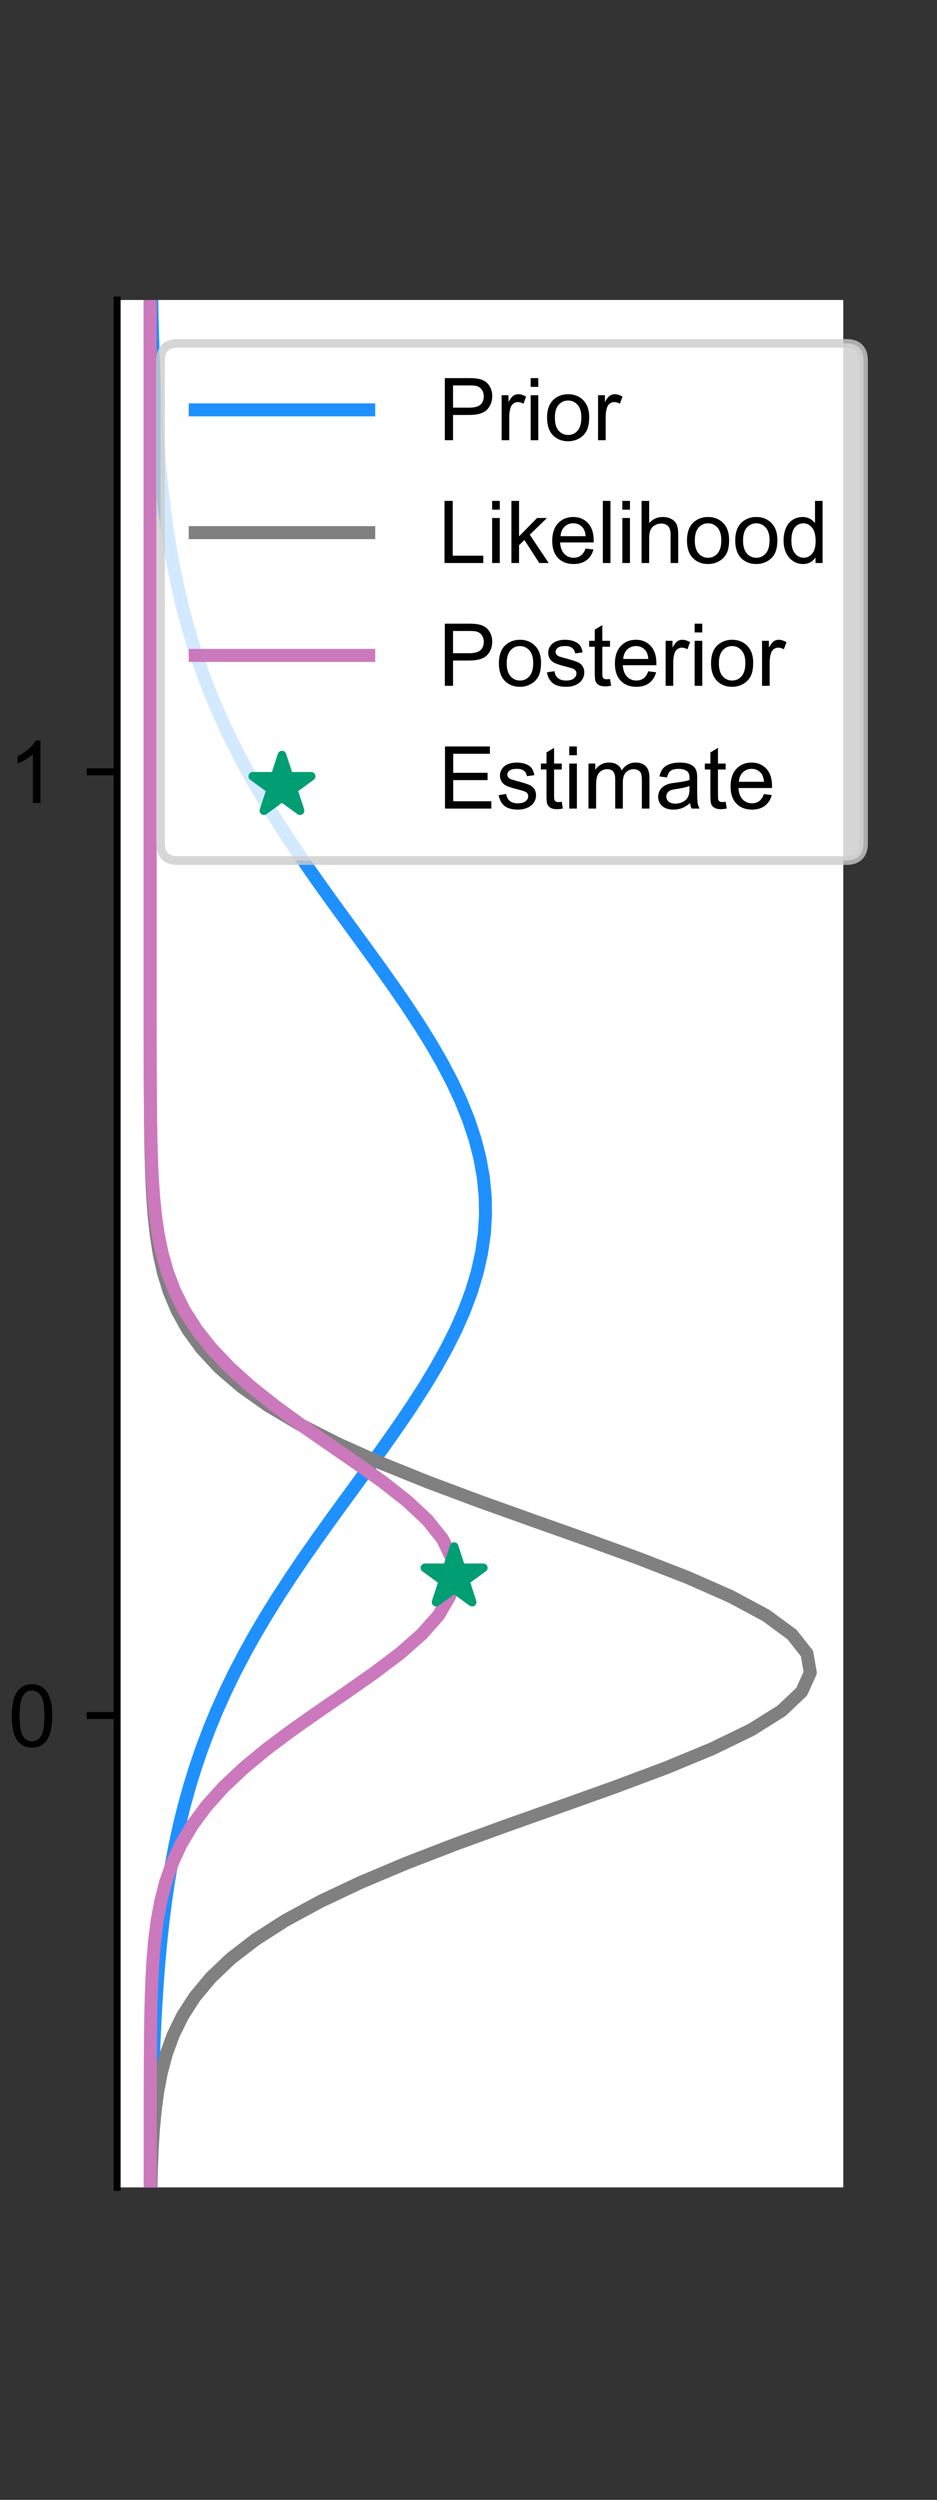 <?xml version="1.0" encoding="utf-8" standalone="no"?>
<!DOCTYPE svg PUBLIC "-//W3C//DTD SVG 1.1//EN"
  "http://www.w3.org/Graphics/SVG/1.1/DTD/svg11.dtd">
<!-- Created with matplotlib (https://matplotlib.org/) -->
<svg height="288pt" version="1.1" viewBox="0 0 108 288" width="108pt" xmlns="http://www.w3.org/2000/svg" xmlns:xlink="http://www.w3.org/1999/xlink">
 <rect x="0" y="0" width="108" height="288" fill="#333333" stroke="none"/>
 <defs>
  <style type="text/css">*{stroke-linecap:butt;stroke-linejoin:round;}</style>
 </defs>
 <g id="figure_1">
  <g id="patch_1">
   <path d="M 0 288 
L 108 288 
L 108 0 
L 0 0 
z
" style="fill:none;"/>
  </g>
  <g id="axes_1">
   <g id="patch_2">
    <path d="M 13.5 252 
L 97.2 252 
L 97.2 34.56 
L 13.5 34.56 
z
" style="fill:#ffffff;"/>
   </g>
   <g id="matplotlib.axis_1">
    <g id="ytick_1">
     <g id="line2d_1">
      <defs>
       <path d="M 0 0 
L -3.5 0 
" id="m2a54bfc4e1" style="stroke:#000000;stroke-width:0.8;"/>
      </defs>
      <g>
       <use style="stroke:#000000;stroke-width:0.8;" x="13.5" xlink:href="#m2a54bfc4e1" y="197.64"/>
      </g>
     </g>
     <g id="text_1">
      <!-- 0 -->
      <g transform="translate(0.939 201.219)scale(0.1 -0.1)">
       <defs>
        <path d="M 4.156 35.297 
Q 4.156 48 6.766 55.734 
Q 9.375 63.484 14.516 67.672 
Q 19.672 71.875 27.484 71.875 
Q 33.25 71.875 37.594 69.547 
Q 41.938 67.234 44.766 62.859 
Q 47.609 58.5 49.219 52.219 
Q 50.828 45.953 50.828 35.297 
Q 50.828 22.703 48.234 14.969 
Q 45.656 7.234 40.5 3 
Q 35.359 -1.219 27.484 -1.219 
Q 17.141 -1.219 11.234 6.203 
Q 4.156 15.141 4.156 35.297 
z
M 13.188 35.297 
Q 13.188 17.672 17.312 11.828 
Q 21.438 6 27.484 6 
Q 33.547 6 37.672 11.859 
Q 41.797 17.719 41.797 35.297 
Q 41.797 52.984 37.672 58.781 
Q 33.547 64.594 27.391 64.594 
Q 21.344 64.594 17.719 59.469 
Q 13.188 52.938 13.188 35.297 
z
" id="ArialMT-48"/>
       </defs>
       <use xlink:href="#ArialMT-48"/>
      </g>
     </g>
    </g>
    <g id="ytick_2">
     <g id="line2d_2">
      <g>
       <use style="stroke:#000000;stroke-width:0.8;" x="13.5" xlink:href="#m2a54bfc4e1" y="88.92"/>
      </g>
     </g>
     <g id="text_2">
      <!-- 1 -->
      <g transform="translate(0.939 92.499)scale(0.1 -0.1)">
       <defs>
        <path d="M 37.25 0 
L 28.469 0 
L 28.469 56 
Q 25.297 52.984 20.141 49.953 
Q 14.984 46.922 10.891 45.406 
L 10.891 53.906 
Q 18.266 57.375 23.781 62.297 
Q 29.297 67.234 31.594 71.875 
L 37.25 71.875 
z
" id="ArialMT-49"/>
       </defs>
       <use xlink:href="#ArialMT-49"/>
      </g>
     </g>
    </g>
   </g>
   <g id="line2d_3">
    <path clip-path="url(#p22eb960c88)" d="M 17.387 252 
L 17.409 249.804 
L 17.436 247.607 
L 17.47 245.411 
L 17.511 243.215 
L 17.562 241.018 
L 17.624 238.822 
L 17.698 236.625 
L 17.787 234.429 
L 17.894 232.233 
L 18.022 230.036 
L 18.173 227.84 
L 18.35 225.644 
L 18.558 223.447 
L 18.801 221.251 
L 19.082 219.055 
L 19.406 216.858 
L 19.777 214.662 
L 20.2 212.465 
L 20.68 210.269 
L 21.222 208.073 
L 21.829 205.876 
L 22.505 203.68 
L 23.255 201.484 
L 24.081 199.287 
L 24.986 197.091 
L 25.971 194.895 
L 27.036 192.698 
L 28.182 190.502 
L 29.405 188.305 
L 30.704 186.109 
L 32.072 183.913 
L 33.505 181.716 
L 34.993 179.52 
L 36.528 177.324 
L 38.098 175.127 
L 39.692 172.931 
L 41.295 170.735 
L 42.894 168.538 
L 44.471 166.342 
L 46.011 164.145 
L 47.496 161.949 
L 48.91 159.753 
L 50.236 157.556 
L 51.458 155.36 
L 52.559 153.164 
L 53.526 150.967 
L 54.346 148.771 
L 55.007 146.575 
L 55.501 144.378 
L 55.821 142.182 
L 55.962 139.985 
L 55.923 137.789 
L 55.704 135.593 
L 55.307 133.396 
L 54.739 131.2 
L 54.008 129.004 
L 53.123 126.807 
L 52.096 124.611 
L 50.94 122.415 
L 49.671 120.218 
L 48.305 118.022 
L 46.858 115.825 
L 45.347 113.629 
L 43.788 111.433 
L 42.2 109.236 
L 40.598 107.04 
L 38.997 104.844 
L 37.411 102.647 
L 35.855 100.451 
L 34.339 98.255 
L 32.874 96.058 
L 31.469 93.862 
L 30.13 91.665 
L 28.864 89.469 
L 27.674 87.273 
L 26.563 85.076 
L 25.532 82.88 
L 24.582 80.684 
L 23.712 78.487 
L 22.919 76.291 
L 22.202 74.095 
L 21.556 71.898 
L 20.978 69.702 
L 20.464 67.505 
L 20.009 65.309 
L 19.609 63.113 
L 19.259 60.916 
L 18.954 58.72 
L 18.691 56.524 
L 18.464 54.327 
L 18.269 52.131 
L 18.104 49.935 
L 17.964 47.738 
L 17.845 45.542 
L 17.746 43.345 
L 17.664 41.149 
L 17.595 38.953 
L 17.539 36.756 
L 17.492 34.56 
" style="fill:none;stroke:#1e90ff;stroke-linecap:square;stroke-width:1.5;"/>
   </g>
   <g id="patch_3">
    <path d="M 13.5 252 
L 13.5 34.56 
" style="fill:none;stroke:#000000;stroke-linecap:square;stroke-linejoin:miter;stroke-width:0.8;"/>
   </g>
   <g id="line2d_4">
    <path clip-path="url(#p22eb960c88)" d="M 17.396 252 
L 17.453 249.804 
L 17.542 247.607 
L 17.676 245.411 
L 17.876 243.215 
L 18.167 241.018 
L 18.584 238.822 
L 19.168 236.625 
L 19.97 234.429 
L 21.048 232.233 
L 22.467 230.036 
L 24.297 227.84 
L 26.605 225.644 
L 29.453 223.447 
L 32.887 221.251 
L 36.933 219.055 
L 41.584 216.858 
L 46.798 214.662 
L 52.488 212.465 
L 58.521 210.269 
L 64.721 208.073 
L 70.872 205.876 
L 76.734 203.68 
L 82.052 201.484 
L 86.578 199.287 
L 90.088 197.091 
L 92.401 194.895 
L 93.395 192.698 
L 93.017 190.502 
L 91.286 188.305 
L 88.295 186.109 
L 84.201 183.913 
L 79.21 181.716 
L 73.561 179.52 
L 67.509 177.324 
L 61.302 175.127 
L 55.17 172.931 
L 49.307 170.735 
L 43.865 168.538 
L 38.953 166.342 
L 34.631 164.145 
L 30.924 161.949 
L 27.817 159.753 
L 25.273 157.556 
L 23.236 155.36 
L 21.64 153.164 
L 20.417 150.967 
L 19.499 148.771 
L 18.824 146.575 
L 18.337 144.378 
L 17.994 142.182 
L 17.757 139.985 
L 17.596 137.789 
L 17.489 135.593 
L 17.419 133.396 
L 17.374 131.2 
L 17.346 129.004 
L 17.329 126.807 
L 17.319 124.611 
L 17.313 122.415 
L 17.309 120.218 
L 17.307 118.022 
L 17.306 115.825 
L 17.305 113.629 
L 17.305 111.433 
L 17.305 109.236 
L 17.305 107.04 
L 17.305 104.844 
L 17.305 102.647 
L 17.305 100.451 
L 17.305 98.255 
L 17.305 96.058 
L 17.305 93.862 
L 17.305 91.665 
L 17.305 89.469 
L 17.305 87.273 
L 17.305 85.076 
L 17.305 82.88 
L 17.305 80.684 
L 17.305 78.487 
L 17.305 76.291 
L 17.305 74.095 
L 17.305 71.898 
L 17.305 69.702 
L 17.305 67.505 
L 17.305 65.309 
L 17.305 63.113 
L 17.305 60.916 
L 17.305 58.72 
L 17.305 56.524 
L 17.305 54.327 
L 17.305 52.131 
L 17.305 49.935 
L 17.305 47.738 
L 17.305 45.542 
L 17.305 43.345 
L 17.305 41.149 
L 17.305 38.953 
L 17.305 36.756 
L 17.305 34.56 
" style="fill:none;stroke:#808080;stroke-linecap:square;stroke-width:1.5;"/>
   </g>
   <g id="line2d_5">
    <path clip-path="url(#p22eb960c88)" d="M 17.305 252 
L 17.305 249.804 
L 17.306 247.607 
L 17.307 245.411 
L 17.309 243.215 
L 17.312 241.018 
L 17.319 238.822 
L 17.33 236.625 
L 17.35 234.429 
L 17.382 232.233 
L 17.434 230.036 
L 17.517 227.84 
L 17.644 225.644 
L 17.837 223.447 
L 18.119 221.251 
L 18.523 219.055 
L 19.087 216.858 
L 19.852 214.662 
L 20.864 212.465 
L 22.166 210.269 
L 23.794 208.073 
L 25.771 205.876 
L 28.102 203.68 
L 30.765 201.484 
L 33.705 199.287 
L 36.837 197.091 
L 40.042 194.895 
L 43.175 192.698 
L 46.077 190.502 
L 48.582 188.305 
L 50.538 186.109 
L 51.819 183.913 
L 52.342 181.716 
L 52.07 179.52 
L 51.022 177.324 
L 49.268 175.127 
L 46.921 172.931 
L 44.128 170.735 
L 41.05 168.538 
L 37.851 166.342 
L 34.682 164.145 
L 31.67 161.949 
L 28.912 159.753 
L 26.472 157.556 
L 24.382 155.36 
L 22.645 153.164 
L 21.243 150.967 
L 20.144 148.771 
L 19.305 146.575 
L 18.683 144.378 
L 18.232 142.182 
L 17.915 139.985 
L 17.697 137.789 
L 17.551 135.593 
L 17.456 133.396 
L 17.396 131.2 
L 17.358 129.004 
L 17.335 126.807 
L 17.322 124.611 
L 17.314 122.415 
L 17.31 120.218 
L 17.307 118.022 
L 17.306 115.825 
L 17.305 113.629 
L 17.305 111.433 
L 17.305 109.236 
L 17.305 107.04 
L 17.305 104.844 
L 17.305 102.647 
L 17.305 100.451 
L 17.305 98.255 
L 17.305 96.058 
L 17.305 93.862 
L 17.305 91.665 
L 17.305 89.469 
L 17.305 87.273 
L 17.305 85.076 
L 17.305 82.88 
L 17.305 80.684 
L 17.305 78.487 
L 17.305 76.291 
L 17.305 74.095 
L 17.305 71.898 
L 17.305 69.702 
L 17.305 67.505 
L 17.305 65.309 
L 17.305 63.113 
L 17.305 60.916 
L 17.305 58.72 
L 17.305 56.524 
L 17.305 54.327 
L 17.305 52.131 
L 17.305 49.935 
L 17.305 47.738 
L 17.305 45.542 
L 17.305 43.345 
L 17.305 41.149 
L 17.305 38.953 
L 17.305 36.756 
L 17.305 34.56 
" style="fill:none;stroke:#cc78bc;stroke-linecap:square;stroke-width:1.5;"/>
   </g>
   <g id="PathCollection_1">
    <defs>
     <path d="M 0 -3.536 
L -0.794 -1.093 
L -3.362 -1.093 
L -1.284 0.417 
L -2.078 2.86 
L -0 1.35 
L 2.078 2.86 
L 1.284 0.417 
L 3.362 -1.093 
L 0.794 -1.093 
z
" id="m29259cbac5" style="stroke:#029e73;"/>
    </defs>
    <g clip-path="url(#p22eb960c88)">
     <use style="fill:#029e73;stroke:#029e73;" x="52.342" xlink:href="#m29259cbac5" y="181.716"/>
    </g>
   </g>
   <g id="legend_1">
    <g id="patch_4">
     <path d="M 20.5 99.141 
L 97.531 99.141 
Q 99.531 99.141 99.531 97.141 
L 99.531 41.56 
Q 99.531 39.56 97.531 39.56 
L 20.5 39.56 
Q 18.5 39.56 18.5 41.56 
L 18.5 97.141 
Q 18.5 99.141 20.5 99.141 
z
" style="fill:#ffffff;opacity:0.8;stroke:#cccccc;stroke-linejoin:miter;"/>
    </g>
    <g id="line2d_6">
     <path d="M 22.5 47.218 
L 42.5 47.218 
" style="fill:none;stroke:#1e90ff;stroke-linecap:square;stroke-width:1.5;"/>
    </g>
    <g id="line2d_7"/>
    <g id="text_3">
     <!-- Prior -->
     <g transform="translate(50.5 50.718)scale(0.1 -0.1)">
      <defs>
       <path d="M 7.719 0 
L 7.719 71.578 
L 34.719 71.578 
Q 41.844 71.578 45.609 70.906 
Q 50.875 70.016 54.438 67.547 
Q 58.016 65.094 60.188 60.641 
Q 62.359 56.203 62.359 50.875 
Q 62.359 41.75 56.547 35.422 
Q 50.734 29.109 35.547 29.109 
L 17.188 29.109 
L 17.188 0 
z
M 17.188 37.547 
L 35.688 37.547 
Q 44.875 37.547 48.734 40.969 
Q 52.594 44.391 52.594 50.594 
Q 52.594 55.078 50.312 58.266 
Q 48.047 61.469 44.344 62.5 
Q 41.938 63.141 35.5 63.141 
L 17.188 63.141 
z
" id="ArialMT-80"/>
       <path d="M 6.5 0 
L 6.5 51.859 
L 14.406 51.859 
L 14.406 44 
Q 17.438 49.516 20 51.266 
Q 22.562 53.031 25.641 53.031 
Q 30.078 53.031 34.672 50.203 
L 31.641 42.047 
Q 28.422 43.953 25.203 43.953 
Q 22.312 43.953 20.016 42.219 
Q 17.719 40.484 16.75 37.406 
Q 15.281 32.719 15.281 27.156 
L 15.281 0 
z
" id="ArialMT-114"/>
       <path d="M 6.641 61.469 
L 6.641 71.578 
L 15.438 71.578 
L 15.438 61.469 
z
M 6.641 0 
L 6.641 51.859 
L 15.438 51.859 
L 15.438 0 
z
" id="ArialMT-105"/>
       <path d="M 3.328 25.922 
Q 3.328 40.328 11.328 47.266 
Q 18.016 53.031 27.641 53.031 
Q 38.328 53.031 45.109 46.016 
Q 51.906 39.016 51.906 26.656 
Q 51.906 16.656 48.906 10.906 
Q 45.906 5.172 40.156 2 
Q 34.422 -1.172 27.641 -1.172 
Q 16.75 -1.172 10.031 5.812 
Q 3.328 12.797 3.328 25.922 
z
M 12.359 25.922 
Q 12.359 15.969 16.703 11.016 
Q 21.047 6.062 27.641 6.062 
Q 34.188 6.062 38.531 11.031 
Q 42.875 16.016 42.875 26.219 
Q 42.875 35.844 38.5 40.797 
Q 34.125 45.75 27.641 45.75 
Q 21.047 45.75 16.703 40.812 
Q 12.359 35.891 12.359 25.922 
z
" id="ArialMT-111"/>
      </defs>
      <use xlink:href="#ArialMT-80"/>
      <use x="66.699" xlink:href="#ArialMT-114"/>
      <use x="100" xlink:href="#ArialMT-105"/>
      <use x="122.217" xlink:href="#ArialMT-111"/>
      <use x="177.832" xlink:href="#ArialMT-114"/>
     </g>
    </g>
    <g id="line2d_8">
     <path d="M 22.5 61.363 
L 42.5 61.363 
" style="fill:none;stroke:#808080;stroke-linecap:square;stroke-width:1.5;"/>
    </g>
    <g id="line2d_9"/>
    <g id="text_4">
     <!-- Likelihood -->
     <g transform="translate(50.5 64.863)scale(0.1 -0.1)">
      <defs>
       <path d="M 7.328 0 
L 7.328 71.578 
L 16.797 71.578 
L 16.797 8.453 
L 52.047 8.453 
L 52.047 0 
z
" id="ArialMT-76"/>
       <path d="M 6.641 0 
L 6.641 71.578 
L 15.438 71.578 
L 15.438 30.766 
L 36.234 51.859 
L 47.609 51.859 
L 27.781 32.625 
L 49.609 0 
L 38.766 0 
L 21.625 26.516 
L 15.438 20.562 
L 15.438 0 
z
" id="ArialMT-107"/>
       <path d="M 42.094 16.703 
L 51.172 15.578 
Q 49.031 7.625 43.219 3.219 
Q 37.406 -1.172 28.375 -1.172 
Q 17 -1.172 10.328 5.828 
Q 3.656 12.844 3.656 25.484 
Q 3.656 38.578 10.391 45.797 
Q 17.141 53.031 27.875 53.031 
Q 38.281 53.031 44.875 45.953 
Q 51.469 38.875 51.469 26.031 
Q 51.469 25.25 51.422 23.688 
L 12.75 23.688 
Q 13.234 15.141 17.578 10.594 
Q 21.922 6.062 28.422 6.062 
Q 33.25 6.062 36.672 8.594 
Q 40.094 11.141 42.094 16.703 
z
M 13.234 30.906 
L 42.188 30.906 
Q 41.609 37.453 38.875 40.719 
Q 34.672 45.797 27.984 45.797 
Q 21.922 45.797 17.797 41.75 
Q 13.672 37.703 13.234 30.906 
z
" id="ArialMT-101"/>
       <path d="M 6.391 0 
L 6.391 71.578 
L 15.188 71.578 
L 15.188 0 
z
" id="ArialMT-108"/>
       <path d="M 6.594 0 
L 6.594 71.578 
L 15.375 71.578 
L 15.375 45.906 
Q 21.531 53.031 30.906 53.031 
Q 36.672 53.031 40.922 50.75 
Q 45.172 48.484 47 44.484 
Q 48.828 40.484 48.828 32.859 
L 48.828 0 
L 40.047 0 
L 40.047 32.859 
Q 40.047 39.453 37.188 42.453 
Q 34.328 45.453 29.109 45.453 
Q 25.203 45.453 21.75 43.422 
Q 18.312 41.406 16.844 37.938 
Q 15.375 34.469 15.375 28.375 
L 15.375 0 
z
" id="ArialMT-104"/>
       <path d="M 40.234 0 
L 40.234 6.547 
Q 35.297 -1.172 25.734 -1.172 
Q 19.531 -1.172 14.328 2.25 
Q 9.125 5.672 6.266 11.797 
Q 3.422 17.922 3.422 25.875 
Q 3.422 33.641 6 39.969 
Q 8.594 46.297 13.766 49.656 
Q 18.953 53.031 25.344 53.031 
Q 30.031 53.031 33.688 51.047 
Q 37.359 49.078 39.656 45.906 
L 39.656 71.578 
L 48.391 71.578 
L 48.391 0 
z
M 12.453 25.875 
Q 12.453 15.922 16.641 10.984 
Q 20.844 6.062 26.562 6.062 
Q 32.328 6.062 36.344 10.766 
Q 40.375 15.484 40.375 25.141 
Q 40.375 35.797 36.266 40.766 
Q 32.172 45.75 26.172 45.75 
Q 20.312 45.75 16.375 40.969 
Q 12.453 36.188 12.453 25.875 
z
" id="ArialMT-100"/>
      </defs>
      <use xlink:href="#ArialMT-76"/>
      <use x="55.615" xlink:href="#ArialMT-105"/>
      <use x="77.832" xlink:href="#ArialMT-107"/>
      <use x="127.832" xlink:href="#ArialMT-101"/>
      <use x="183.447" xlink:href="#ArialMT-108"/>
      <use x="205.664" xlink:href="#ArialMT-105"/>
      <use x="227.881" xlink:href="#ArialMT-104"/>
      <use x="283.496" xlink:href="#ArialMT-111"/>
      <use x="339.111" xlink:href="#ArialMT-111"/>
      <use x="394.727" xlink:href="#ArialMT-100"/>
     </g>
    </g>
    <g id="line2d_10">
     <path d="M 22.5 75.508 
L 42.5 75.508 
" style="fill:none;stroke:#cc78bc;stroke-linecap:square;stroke-width:1.5;"/>
    </g>
    <g id="line2d_11"/>
    <g id="text_5">
     <!-- Posterior -->
     <g transform="translate(50.5 79.008)scale(0.1 -0.1)">
      <defs>
       <path d="M 3.078 15.484 
L 11.766 16.844 
Q 12.5 11.625 15.844 8.844 
Q 19.188 6.062 25.203 6.062 
Q 31.25 6.062 34.172 8.516 
Q 37.109 10.984 37.109 14.312 
Q 37.109 17.281 34.516 19 
Q 32.719 20.172 25.531 21.969 
Q 15.875 24.422 12.141 26.203 
Q 8.406 27.984 6.469 31.125 
Q 4.547 34.281 4.547 38.094 
Q 4.547 41.547 6.125 44.5 
Q 7.719 47.469 10.453 49.422 
Q 12.5 50.922 16.031 51.969 
Q 19.578 53.031 23.641 53.031 
Q 29.734 53.031 34.344 51.266 
Q 38.969 49.516 41.156 46.5 
Q 43.359 43.5 44.188 38.484 
L 35.594 37.312 
Q 35.016 41.312 32.203 43.547 
Q 29.391 45.797 24.266 45.797 
Q 18.219 45.797 15.625 43.797 
Q 13.031 41.797 13.031 39.109 
Q 13.031 37.406 14.109 36.031 
Q 15.188 34.625 17.484 33.688 
Q 18.797 33.203 25.25 31.453 
Q 34.578 28.953 38.25 27.359 
Q 41.938 25.781 44.031 22.75 
Q 46.141 19.734 46.141 15.234 
Q 46.141 10.844 43.578 6.953 
Q 41.016 3.078 36.172 0.953 
Q 31.344 -1.172 25.25 -1.172 
Q 15.141 -1.172 9.844 3.031 
Q 4.547 7.234 3.078 15.484 
z
" id="ArialMT-115"/>
       <path d="M 25.781 7.859 
L 27.047 0.094 
Q 23.344 -0.688 20.406 -0.688 
Q 15.625 -0.688 12.984 0.828 
Q 10.359 2.344 9.281 4.812 
Q 8.203 7.281 8.203 15.188 
L 8.203 45.016 
L 1.766 45.016 
L 1.766 51.859 
L 8.203 51.859 
L 8.203 64.703 
L 16.938 69.969 
L 16.938 51.859 
L 25.781 51.859 
L 25.781 45.016 
L 16.938 45.016 
L 16.938 14.703 
Q 16.938 10.938 17.406 9.859 
Q 17.875 8.797 18.922 8.156 
Q 19.969 7.516 21.922 7.516 
Q 23.391 7.516 25.781 7.859 
z
" id="ArialMT-116"/>
      </defs>
      <use xlink:href="#ArialMT-80"/>
      <use x="66.699" xlink:href="#ArialMT-111"/>
      <use x="122.314" xlink:href="#ArialMT-115"/>
      <use x="172.314" xlink:href="#ArialMT-116"/>
      <use x="200.098" xlink:href="#ArialMT-101"/>
      <use x="255.713" xlink:href="#ArialMT-114"/>
      <use x="289.014" xlink:href="#ArialMT-105"/>
      <use x="311.23" xlink:href="#ArialMT-111"/>
      <use x="366.846" xlink:href="#ArialMT-114"/>
     </g>
    </g>
    <g id="PathCollection_2">
     <g>
      <use style="fill:#029e73;stroke:#029e73;" x="32.5" xlink:href="#m29259cbac5" y="90.529"/>
     </g>
    </g>
    <g id="text_6">
     <!-- Estimate -->
     <g transform="translate(50.5 93.154)scale(0.1 -0.1)">
      <defs>
       <path d="M 7.906 0 
L 7.906 71.578 
L 59.672 71.578 
L 59.672 63.141 
L 17.391 63.141 
L 17.391 41.219 
L 56.984 41.219 
L 56.984 32.812 
L 17.391 32.812 
L 17.391 8.453 
L 61.328 8.453 
L 61.328 0 
z
" id="ArialMT-69"/>
       <path d="M 6.594 0 
L 6.594 51.859 
L 14.453 51.859 
L 14.453 44.578 
Q 16.891 48.391 20.938 50.703 
Q 25 53.031 30.172 53.031 
Q 35.938 53.031 39.625 50.641 
Q 43.312 48.25 44.828 43.953 
Q 50.984 53.031 60.844 53.031 
Q 68.562 53.031 72.703 48.75 
Q 76.859 44.484 76.859 35.594 
L 76.859 0 
L 68.109 0 
L 68.109 32.672 
Q 68.109 37.938 67.25 40.25 
Q 66.406 42.578 64.156 43.984 
Q 61.922 45.406 58.891 45.406 
Q 53.422 45.406 49.797 41.766 
Q 46.188 38.141 46.188 30.125 
L 46.188 0 
L 37.406 0 
L 37.406 33.688 
Q 37.406 39.547 35.25 42.469 
Q 33.109 45.406 28.219 45.406 
Q 24.516 45.406 21.359 43.453 
Q 18.219 41.5 16.797 37.734 
Q 15.375 33.984 15.375 26.906 
L 15.375 0 
z
" id="ArialMT-109"/>
       <path d="M 40.438 6.391 
Q 35.547 2.25 31.031 0.531 
Q 26.516 -1.172 21.344 -1.172 
Q 12.797 -1.172 8.203 3 
Q 3.609 7.172 3.609 13.672 
Q 3.609 17.484 5.344 20.625 
Q 7.078 23.781 9.891 25.688 
Q 12.703 27.594 16.219 28.562 
Q 18.797 29.25 24.031 29.891 
Q 34.672 31.156 39.703 32.906 
Q 39.75 34.719 39.75 35.203 
Q 39.75 40.578 37.25 42.781 
Q 33.891 45.75 27.25 45.75 
Q 21.047 45.75 18.094 43.578 
Q 15.141 41.406 13.719 35.891 
L 5.125 37.062 
Q 6.297 42.578 8.984 45.969 
Q 11.672 49.359 16.75 51.188 
Q 21.828 53.031 28.516 53.031 
Q 35.156 53.031 39.297 51.469 
Q 43.453 49.906 45.406 47.531 
Q 47.359 45.172 48.141 41.547 
Q 48.578 39.312 48.578 33.453 
L 48.578 21.734 
Q 48.578 9.469 49.141 6.219 
Q 49.703 2.984 51.375 0 
L 42.188 0 
Q 40.828 2.734 40.438 6.391 
z
M 39.703 26.031 
Q 34.906 24.078 25.344 22.703 
Q 19.922 21.922 17.672 20.938 
Q 15.438 19.969 14.203 18.094 
Q 12.984 16.219 12.984 13.922 
Q 12.984 10.406 15.641 8.062 
Q 18.312 5.719 23.438 5.719 
Q 28.516 5.719 32.469 7.938 
Q 36.422 10.156 38.281 14.016 
Q 39.703 17 39.703 22.797 
z
" id="ArialMT-97"/>
      </defs>
      <use xlink:href="#ArialMT-69"/>
      <use x="66.699" xlink:href="#ArialMT-115"/>
      <use x="116.699" xlink:href="#ArialMT-116"/>
      <use x="144.482" xlink:href="#ArialMT-105"/>
      <use x="166.699" xlink:href="#ArialMT-109"/>
      <use x="250" xlink:href="#ArialMT-97"/>
      <use x="305.615" xlink:href="#ArialMT-116"/>
      <use x="333.398" xlink:href="#ArialMT-101"/>
     </g>
    </g>
   </g>
  </g>
 </g>
 <defs>
  <clipPath id="p22eb960c88">
   <rect height="217.44" width="83.7" x="13.5" y="34.56"/>
  </clipPath>
 </defs>
</svg>
